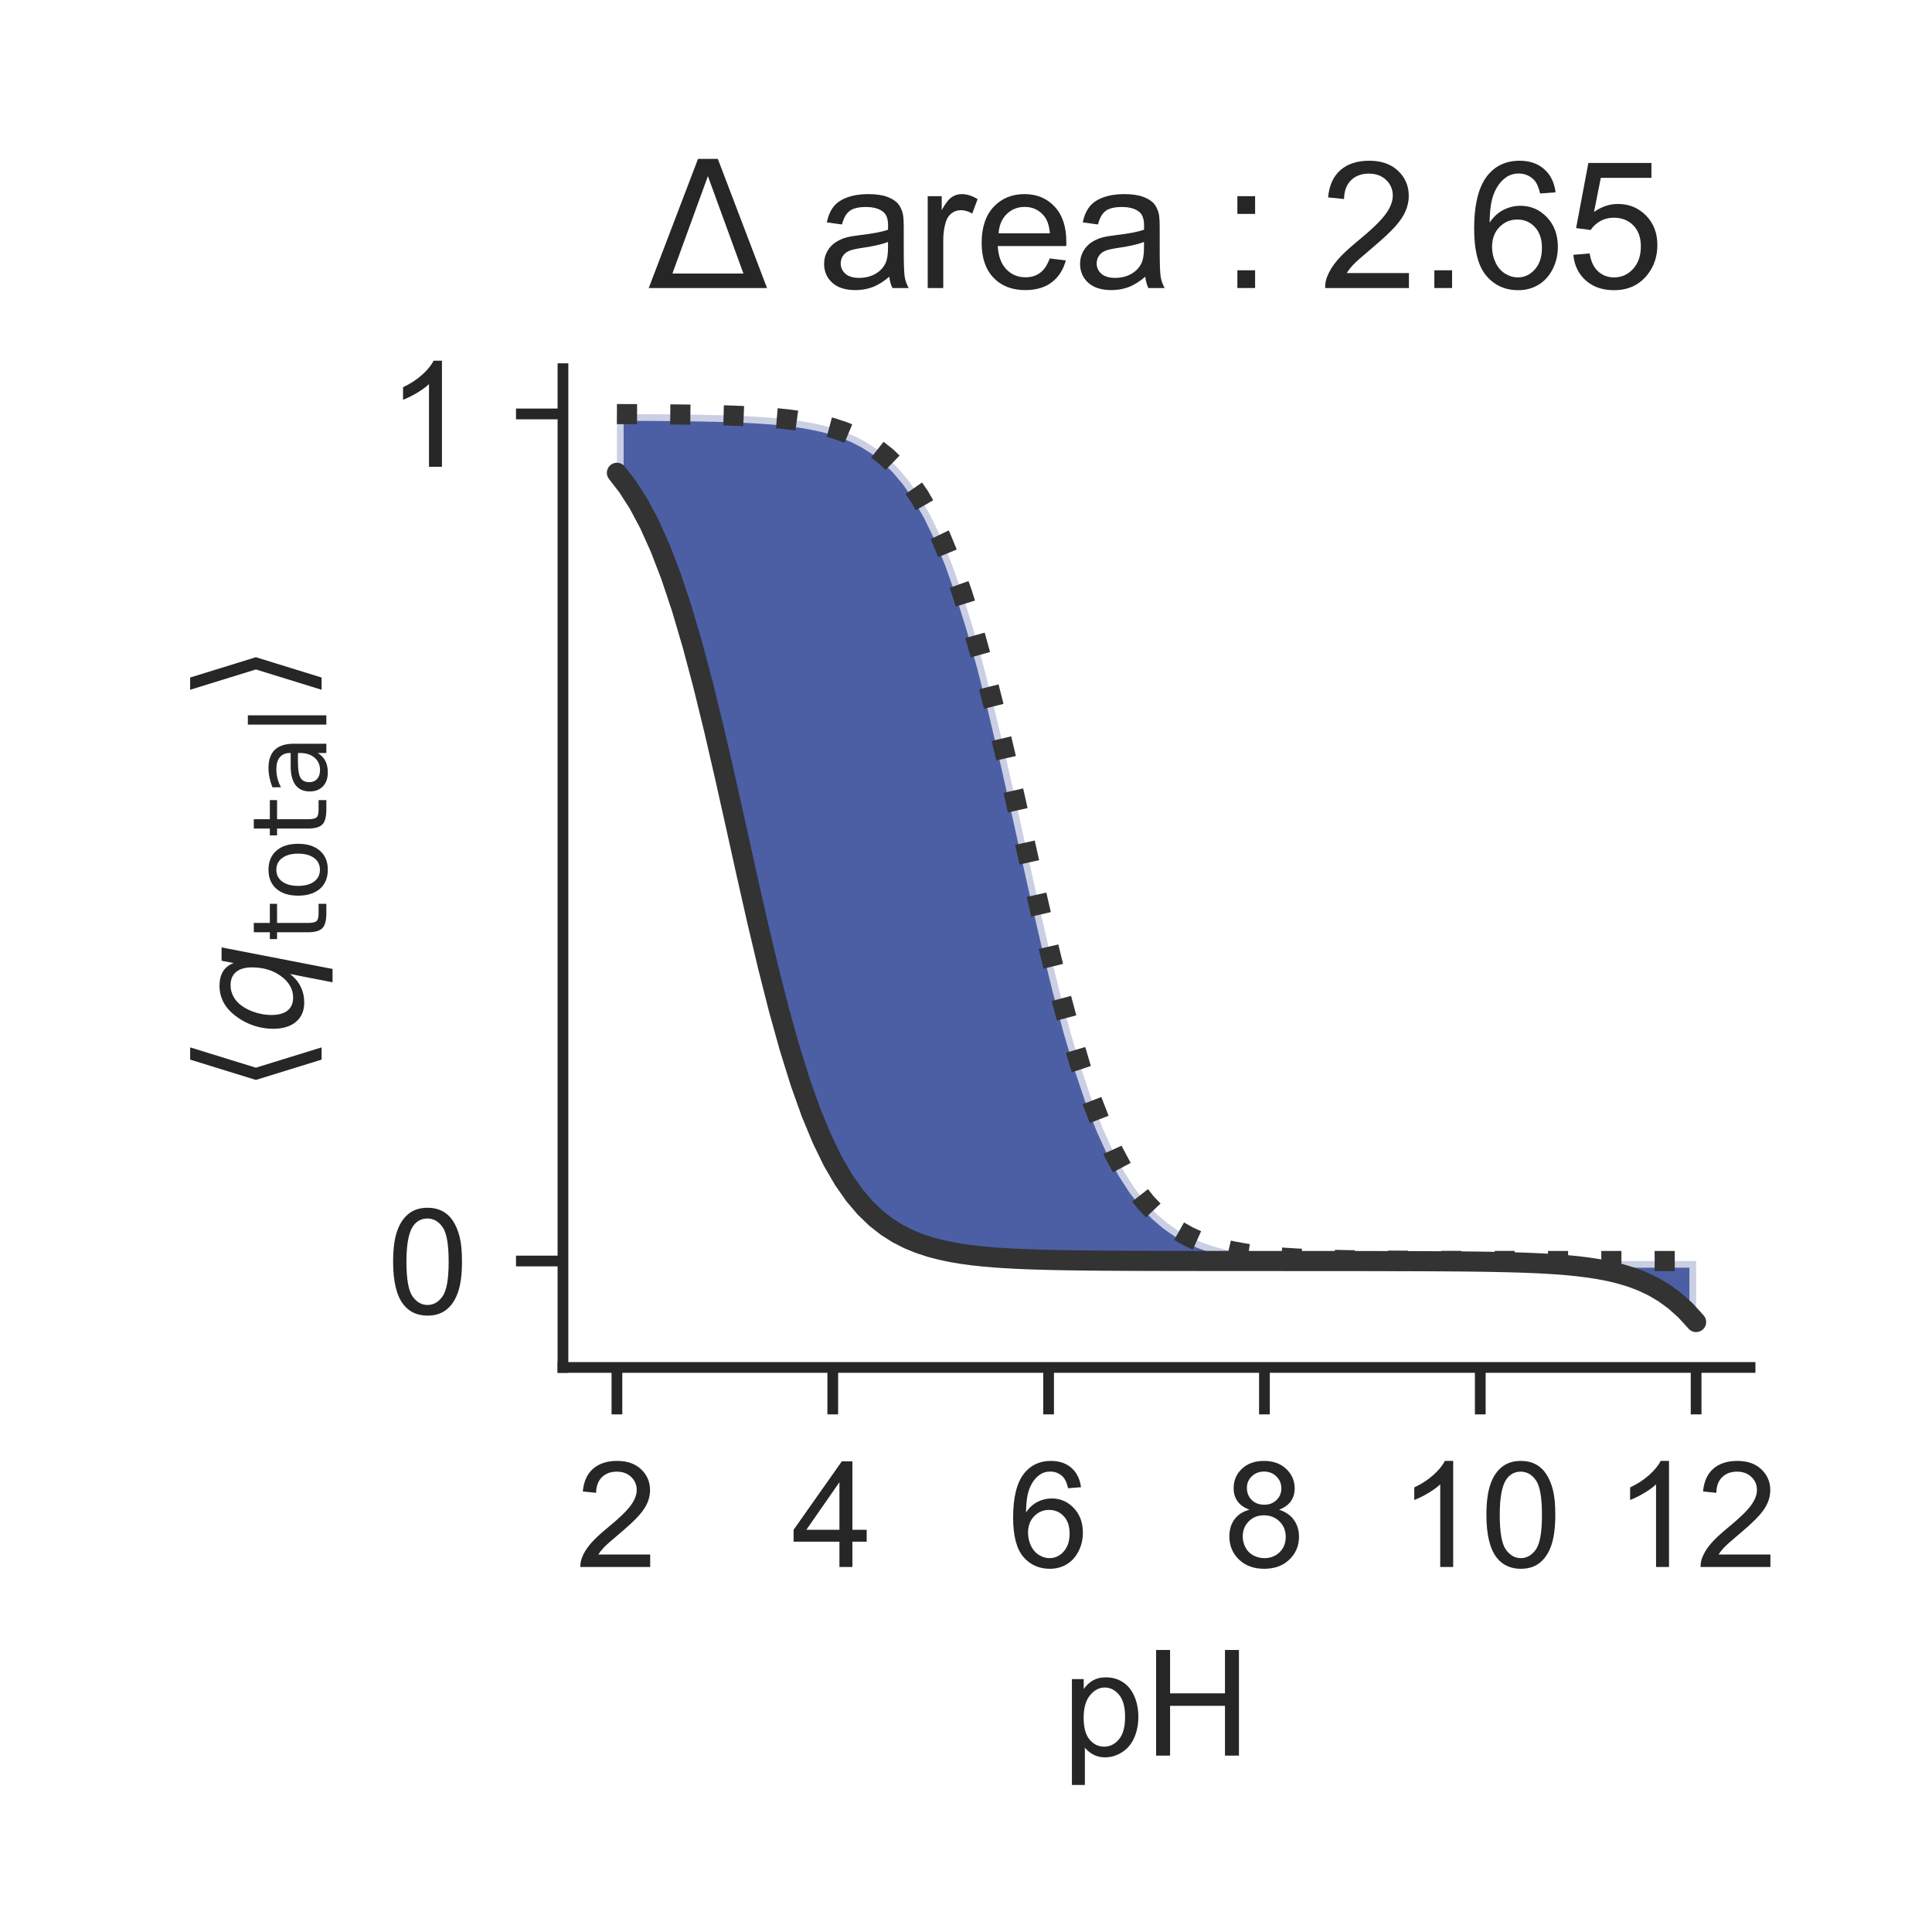 <?xml version="1.0" encoding="utf-8" standalone="no"?>
<!DOCTYPE svg PUBLIC "-//W3C//DTD SVG 1.1//EN"
  "http://www.w3.org/Graphics/SVG/1.1/DTD/svg11.dtd">
<!-- Created with matplotlib (http://matplotlib.org/) -->
<svg height="144pt" version="1.1" viewBox="0 0 144 144" width="144pt" xmlns="http://www.w3.org/2000/svg" xmlns:xlink="http://www.w3.org/1999/xlink">
 <defs>
  <style type="text/css">
*{stroke-linecap:butt;stroke-linejoin:round;}
  </style>
 </defs>
 <g id="figure_1">
  <g id="patch_1">
   <path d="M 0 144 
L 144 144 
L 144 0 
L 0 0 
z
" style="fill:#ffffff;"/>
  </g>
  <g id="axes_1">
   <g id="patch_2">
    <path d="M 41.96 101.92 
L 130.44 101.92 
L 130.44 27.48 
L 41.96 27.48 
z
" style="fill:#ffffff;"/>
   </g>
   <g id="matplotlib.axis_1">
    <g id="xtick_1">
     <g id="line2d_1">
      <defs>
       <path d="M 0 0 
L 0 3.5 
" id="m778b055ed0" style="stroke:#262626;stroke-width:0.8;"/>
      </defs>
      <g>
       <use style="fill:#262626;stroke:#262626;stroke-width:0.8;" x="45.982" xlink:href="#m778b055ed0" y="101.92"/>
      </g>
     </g>
     <g id="text_1">
      <!-- 2 -->
      <defs>
       <path d="M 50.344 8.453 
L 50.344 0 
L 3.031 0 
Q 2.938 3.172 4.047 6.109 
Q 5.859 10.938 9.828 15.625 
Q 13.812 20.312 21.344 26.469 
Q 33.016 36.031 37.109 41.625 
Q 41.219 47.219 41.219 52.203 
Q 41.219 57.422 37.469 61 
Q 33.734 64.594 27.734 64.594 
Q 21.391 64.594 17.578 60.781 
Q 13.766 56.984 13.719 50.25 
L 4.688 51.172 
Q 5.609 61.281 11.656 66.578 
Q 17.719 71.875 27.938 71.875 
Q 38.234 71.875 44.234 66.156 
Q 50.25 60.453 50.25 52 
Q 50.25 47.703 48.484 43.547 
Q 46.734 39.406 42.656 34.812 
Q 38.578 30.219 29.109 22.219 
Q 21.188 15.578 18.938 13.203 
Q 16.703 10.844 15.234 8.453 
z
" id="ArialMT-32"/>
      </defs>
      <g style="fill:#262626;" transform="translate(42.923 116.794)scale(0.11 -0.11)">
       <use xlink:href="#ArialMT-32"/>
      </g>
     </g>
    </g>
    <g id="xtick_2">
     <g id="line2d_2">
      <g>
       <use style="fill:#262626;stroke:#262626;stroke-width:0.8;" x="62.069" xlink:href="#m778b055ed0" y="101.92"/>
      </g>
     </g>
     <g id="text_2">
      <!-- 4 -->
      <defs>
       <path d="M 32.328 0 
L 32.328 17.141 
L 1.266 17.141 
L 1.266 25.203 
L 33.938 71.578 
L 41.109 71.578 
L 41.109 25.203 
L 50.781 25.203 
L 50.781 17.141 
L 41.109 17.141 
L 41.109 0 
z
M 32.328 25.203 
L 32.328 57.469 
L 9.906 25.203 
z
" id="ArialMT-34"/>
      </defs>
      <g style="fill:#262626;" transform="translate(59.011 116.794)scale(0.11 -0.11)">
       <use xlink:href="#ArialMT-34"/>
      </g>
     </g>
    </g>
    <g id="xtick_3">
     <g id="line2d_3">
      <g>
       <use style="fill:#262626;stroke:#262626;stroke-width:0.8;" x="78.156" xlink:href="#m778b055ed0" y="101.92"/>
      </g>
     </g>
     <g id="text_3">
      <!-- 6 -->
      <defs>
       <path d="M 49.75 54.047 
L 41.016 53.375 
Q 39.844 58.547 37.703 60.891 
Q 34.125 64.656 28.906 64.656 
Q 24.703 64.656 21.531 62.312 
Q 17.391 59.281 14.984 53.469 
Q 12.594 47.656 12.5 36.922 
Q 15.672 41.75 20.266 44.094 
Q 24.859 46.438 29.891 46.438 
Q 38.672 46.438 44.844 39.969 
Q 51.031 33.5 51.031 23.25 
Q 51.031 16.5 48.125 10.719 
Q 45.219 4.938 40.141 1.859 
Q 35.062 -1.219 28.609 -1.219 
Q 17.625 -1.219 10.688 6.859 
Q 3.766 14.938 3.766 33.5 
Q 3.766 54.25 11.422 63.672 
Q 18.109 71.875 29.438 71.875 
Q 37.891 71.875 43.281 67.141 
Q 48.688 62.406 49.75 54.047 
z
M 13.875 23.188 
Q 13.875 18.656 15.797 14.5 
Q 17.719 10.359 21.188 8.172 
Q 24.656 6 28.469 6 
Q 34.031 6 38.031 10.484 
Q 42.047 14.984 42.047 22.703 
Q 42.047 30.125 38.078 34.391 
Q 34.125 38.672 28.125 38.672 
Q 22.172 38.672 18.016 34.391 
Q 13.875 30.125 13.875 23.188 
z
" id="ArialMT-36"/>
      </defs>
      <g style="fill:#262626;" transform="translate(75.098 116.794)scale(0.11 -0.11)">
       <use xlink:href="#ArialMT-36"/>
      </g>
     </g>
    </g>
    <g id="xtick_4">
     <g id="line2d_4">
      <g>
       <use style="fill:#262626;stroke:#262626;stroke-width:0.8;" x="94.244" xlink:href="#m778b055ed0" y="101.92"/>
      </g>
     </g>
     <g id="text_4">
      <!-- 8 -->
      <defs>
       <path d="M 17.672 38.812 
Q 12.203 40.828 9.562 44.531 
Q 6.938 48.25 6.938 53.422 
Q 6.938 61.234 12.547 66.547 
Q 18.172 71.875 27.484 71.875 
Q 36.859 71.875 42.578 66.422 
Q 48.297 60.984 48.297 53.172 
Q 48.297 48.188 45.672 44.5 
Q 43.062 40.828 37.75 38.812 
Q 44.344 36.672 47.781 31.875 
Q 51.219 27.094 51.219 20.453 
Q 51.219 11.281 44.719 5.031 
Q 38.234 -1.219 27.641 -1.219 
Q 17.047 -1.219 10.547 5.047 
Q 4.047 11.328 4.047 20.703 
Q 4.047 27.688 7.594 32.391 
Q 11.141 37.109 17.672 38.812 
z
M 15.922 53.719 
Q 15.922 48.641 19.188 45.406 
Q 22.469 42.188 27.688 42.188 
Q 32.766 42.188 36.016 45.375 
Q 39.266 48.578 39.266 53.219 
Q 39.266 58.062 35.906 61.359 
Q 32.562 64.656 27.594 64.656 
Q 22.562 64.656 19.234 61.422 
Q 15.922 58.203 15.922 53.719 
z
M 13.094 20.656 
Q 13.094 16.891 14.875 13.375 
Q 16.656 9.859 20.172 7.922 
Q 23.688 6 27.734 6 
Q 34.031 6 38.125 10.047 
Q 42.234 14.109 42.234 20.359 
Q 42.234 26.703 38.016 30.859 
Q 33.797 35.016 27.438 35.016 
Q 21.234 35.016 17.156 30.906 
Q 13.094 26.812 13.094 20.656 
z
" id="ArialMT-38"/>
      </defs>
      <g style="fill:#262626;" transform="translate(91.185 116.794)scale(0.11 -0.11)">
       <use xlink:href="#ArialMT-38"/>
      </g>
     </g>
    </g>
    <g id="xtick_5">
     <g id="line2d_5">
      <g>
       <use style="fill:#262626;stroke:#262626;stroke-width:0.8;" x="110.331" xlink:href="#m778b055ed0" y="101.92"/>
      </g>
     </g>
     <g id="text_5">
      <!-- 10 -->
      <defs>
       <path d="M 37.25 0 
L 28.469 0 
L 28.469 56 
Q 25.297 52.984 20.141 49.953 
Q 14.984 46.922 10.891 45.406 
L 10.891 53.906 
Q 18.266 57.375 23.781 62.297 
Q 29.297 67.234 31.594 71.875 
L 37.25 71.875 
z
" id="ArialMT-31"/>
       <path d="M 4.156 35.297 
Q 4.156 48 6.766 55.734 
Q 9.375 63.484 14.516 67.672 
Q 19.672 71.875 27.484 71.875 
Q 33.25 71.875 37.594 69.547 
Q 41.938 67.234 44.766 62.859 
Q 47.609 58.5 49.219 52.219 
Q 50.828 45.953 50.828 35.297 
Q 50.828 22.703 48.234 14.969 
Q 45.656 7.234 40.5 3 
Q 35.359 -1.219 27.484 -1.219 
Q 17.141 -1.219 11.234 6.203 
Q 4.156 15.141 4.156 35.297 
z
M 13.188 35.297 
Q 13.188 17.672 17.312 11.828 
Q 21.438 6 27.484 6 
Q 33.547 6 37.672 11.859 
Q 41.797 17.719 41.797 35.297 
Q 41.797 52.984 37.672 58.781 
Q 33.547 64.594 27.391 64.594 
Q 21.344 64.594 17.719 59.469 
Q 13.188 52.938 13.188 35.297 
z
" id="ArialMT-30"/>
      </defs>
      <g style="fill:#262626;" transform="translate(104.214 116.794)scale(0.11 -0.11)">
       <use xlink:href="#ArialMT-31"/>
       <use x="55.615" xlink:href="#ArialMT-30"/>
      </g>
     </g>
    </g>
    <g id="xtick_6">
     <g id="line2d_6">
      <g>
       <use style="fill:#262626;stroke:#262626;stroke-width:0.8;" x="126.418" xlink:href="#m778b055ed0" y="101.92"/>
      </g>
     </g>
     <g id="text_6">
      <!-- 12 -->
      <g style="fill:#262626;" transform="translate(120.301 116.794)scale(0.11 -0.11)">
       <use xlink:href="#ArialMT-31"/>
       <use x="55.615" xlink:href="#ArialMT-32"/>
      </g>
     </g>
    </g>
    <g id="text_7">
     <!-- pH -->
     <defs>
      <path d="M 6.594 -19.875 
L 6.594 51.859 
L 14.594 51.859 
L 14.594 45.125 
Q 17.438 49.078 21 51.047 
Q 24.562 53.031 29.641 53.031 
Q 36.281 53.031 41.359 49.609 
Q 46.438 46.188 49.016 39.953 
Q 51.609 33.734 51.609 26.312 
Q 51.609 18.359 48.75 11.984 
Q 45.906 5.609 40.453 2.219 
Q 35.016 -1.172 29 -1.172 
Q 24.609 -1.172 21.109 0.688 
Q 17.625 2.547 15.375 5.375 
L 15.375 -19.875 
z
M 14.547 25.641 
Q 14.547 15.625 18.594 10.844 
Q 22.656 6.062 28.422 6.062 
Q 34.281 6.062 38.453 11.016 
Q 42.625 15.969 42.625 26.375 
Q 42.625 36.281 38.547 41.203 
Q 34.469 46.141 28.812 46.141 
Q 23.188 46.141 18.859 40.891 
Q 14.547 35.641 14.547 25.641 
z
" id="ArialMT-70"/>
      <path d="M 8.016 0 
L 8.016 71.578 
L 17.484 71.578 
L 17.484 42.188 
L 54.688 42.188 
L 54.688 71.578 
L 64.156 71.578 
L 64.156 0 
L 54.688 0 
L 54.688 33.734 
L 17.484 33.734 
L 17.484 0 
z
" id="ArialMT-48"/>
     </defs>
     <g style="fill:#262626;" transform="translate(79.169 130.853)scale(0.11 -0.11)">
      <use xlink:href="#ArialMT-70"/>
      <use x="55.615" xlink:href="#ArialMT-48"/>
     </g>
    </g>
   </g>
   <g id="matplotlib.axis_2">
    <g id="ytick_1">
     <g id="line2d_7">
      <defs>
       <path d="M 0 0 
L -3.5 0 
" id="m3562e9241d" style="stroke:#262626;stroke-width:0.8;"/>
      </defs>
      <g>
       <use style="fill:#262626;stroke:#262626;stroke-width:0.8;" x="41.96" xlink:href="#m3562e9241d" y="93.989"/>
      </g>
     </g>
     <g id="text_8">
      <!-- 0 -->
      <g style="fill:#262626;" transform="translate(28.843 97.925)scale(0.11 -0.11)">
       <use xlink:href="#ArialMT-30"/>
      </g>
     </g>
    </g>
    <g id="ytick_2">
     <g id="line2d_8">
      <g>
       <use style="fill:#262626;stroke:#262626;stroke-width:0.8;" x="41.96" xlink:href="#m3562e9241d" y="30.853"/>
      </g>
     </g>
     <g id="text_9">
      <!-- 1 -->
      <g style="fill:#262626;" transform="translate(28.843 34.79)scale(0.11 -0.11)">
       <use xlink:href="#ArialMT-31"/>
      </g>
     </g>
    </g>
    <g id="text_10">
     <!-- $\langle q_\mathsf{total} \rangle$ -->
     <defs>
      <path d="M 8.938 31.344 
L 22.703 75.875 
L 31 75.875 
L 17.234 31.344 
L 31 -13.188 
L 22.703 -13.188 
z
" id="DejaVuSans-27e8"/>
      <path d="M 41.703 8.203 
Q 38.094 3.469 33.172 1.016 
Q 28.266 -1.422 22.312 -1.422 
Q 14.016 -1.422 9.297 4.172 
Q 4.594 9.766 4.594 19.578 
Q 4.594 27.484 7.5 34.859 
Q 10.406 42.234 15.828 48.094 
Q 19.344 51.906 23.906 53.953 
Q 28.469 56 33.5 56 
Q 39.547 56 43.453 53.609 
Q 47.359 51.219 49.125 46.391 
L 50.688 54.594 
L 59.719 54.594 
L 45.125 -20.609 
L 36.078 -20.609 
z
M 13.922 20.906 
Q 13.922 13.672 16.938 9.891 
Q 19.969 6.109 25.688 6.109 
Q 34.188 6.109 40.188 14.234 
Q 46.188 22.359 46.188 33.984 
Q 46.188 41.016 43.078 44.75 
Q 39.984 48.484 34.188 48.484 
Q 29.938 48.484 26.312 46.5 
Q 22.703 44.531 20.016 40.719 
Q 17.188 36.719 15.547 31.344 
Q 13.922 25.984 13.922 20.906 
z
" id="DejaVuSans-Oblique-71"/>
      <path d="M 18.312 70.219 
L 18.312 54.688 
L 36.812 54.688 
L 36.812 47.703 
L 18.312 47.703 
L 18.312 18.016 
Q 18.312 11.328 20.141 9.422 
Q 21.969 7.516 27.594 7.516 
L 36.812 7.516 
L 36.812 0 
L 27.594 0 
Q 17.188 0 13.234 3.875 
Q 9.281 7.766 9.281 18.016 
L 9.281 47.703 
L 2.688 47.703 
L 2.688 54.688 
L 9.281 54.688 
L 9.281 70.219 
z
" id="DejaVuSans-74"/>
      <path d="M 30.609 48.391 
Q 23.391 48.391 19.188 42.75 
Q 14.984 37.109 14.984 27.297 
Q 14.984 17.484 19.156 11.844 
Q 23.344 6.203 30.609 6.203 
Q 37.797 6.203 41.984 11.859 
Q 46.188 17.531 46.188 27.297 
Q 46.188 37.016 41.984 42.703 
Q 37.797 48.391 30.609 48.391 
z
M 30.609 56 
Q 42.328 56 49.016 48.375 
Q 55.719 40.766 55.719 27.297 
Q 55.719 13.875 49.016 6.219 
Q 42.328 -1.422 30.609 -1.422 
Q 18.844 -1.422 12.172 6.219 
Q 5.516 13.875 5.516 27.297 
Q 5.516 40.766 12.172 48.375 
Q 18.844 56 30.609 56 
z
" id="DejaVuSans-6f"/>
      <path d="M 34.281 27.484 
Q 23.391 27.484 19.188 25 
Q 14.984 22.516 14.984 16.5 
Q 14.984 11.719 18.141 8.906 
Q 21.297 6.109 26.703 6.109 
Q 34.188 6.109 38.703 11.406 
Q 43.219 16.703 43.219 25.484 
L 43.219 27.484 
z
M 52.203 31.203 
L 52.203 0 
L 43.219 0 
L 43.219 8.297 
Q 40.141 3.328 35.547 0.953 
Q 30.953 -1.422 24.312 -1.422 
Q 15.922 -1.422 10.953 3.297 
Q 6 8.016 6 15.922 
Q 6 25.141 12.172 29.828 
Q 18.359 34.516 30.609 34.516 
L 43.219 34.516 
L 43.219 35.406 
Q 43.219 41.609 39.141 45 
Q 35.062 48.391 27.688 48.391 
Q 23 48.391 18.547 47.266 
Q 14.109 46.141 10.016 43.891 
L 10.016 52.203 
Q 14.938 54.109 19.578 55.047 
Q 24.219 56 28.609 56 
Q 40.484 56 46.344 49.844 
Q 52.203 43.703 52.203 31.203 
z
" id="DejaVuSans-61"/>
      <path d="M 9.422 75.984 
L 18.406 75.984 
L 18.406 0 
L 9.422 0 
z
" id="DejaVuSans-6c"/>
      <path d="M 30.078 31.344 
L 16.312 -13.188 
L 8.016 -13.188 
L 21.781 31.344 
L 8.016 75.875 
L 16.312 75.875 
z
" id="DejaVuSans-27e9"/>
     </defs>
     <g style="fill:#262626;" transform="translate(22.533 81.475)rotate(-90)scale(0.11 -0.11)">
      <use transform="translate(0 0.125)" xlink:href="#DejaVuSans-27e8"/>
      <use transform="translate(39.014 0.125)" xlink:href="#DejaVuSans-Oblique-71"/>
      <use transform="translate(102.49 -16.281)scale(0.7)" xlink:href="#DejaVuSans-74"/>
      <use transform="translate(129.937 -16.281)scale(0.7)" xlink:href="#DejaVuSans-6f"/>
      <use transform="translate(172.764 -16.281)scale(0.7)" xlink:href="#DejaVuSans-74"/>
      <use transform="translate(200.21 -16.281)scale(0.7)" xlink:href="#DejaVuSans-61"/>
      <use transform="translate(243.105 -16.281)scale(0.7)" xlink:href="#DejaVuSans-6c"/>
      <use transform="translate(265.288 0.125)" xlink:href="#DejaVuSans-27e9"/>
     </g>
    </g>
   </g>
   <g id="PolyCollection_1">
    <defs>
     <path d="M 45.982 -113.136 
L 45.982 -113.136 
L 46.786 -113.134 
L 47.591 -113.13 
L 48.395 -113.126 
L 49.199 -113.12 
L 50.004 -113.113 
L 50.808 -113.104 
L 51.612 -113.093 
L 52.417 -113.08 
L 53.221 -113.062 
L 54.025 -113.04 
L 54.83 -113.012 
L 55.634 -112.978 
L 56.439 -112.934 
L 57.243 -112.879 
L 58.047 -112.81 
L 58.852 -112.723 
L 59.656 -112.614 
L 60.46 -112.478 
L 61.265 -112.307 
L 62.069 -112.093 
L 62.873 -111.826 
L 63.678 -111.492 
L 64.482 -111.078 
L 65.287 -110.564 
L 66.091 -109.929 
L 66.895 -109.149 
L 67.7 -108.195 
L 68.504 -107.037 
L 69.308 -105.643 
L 70.113 -103.982 
L 70.917 -102.026 
L 71.721 -99.758 
L 72.526 -97.168 
L 73.33 -94.268 
L 74.135 -91.088 
L 74.939 -87.68 
L 75.743 -84.118 
L 76.548 -80.489 
L 77.352 -76.89 
L 78.156 -73.41 
L 78.961 -70.131 
L 79.765 -67.114 
L 80.569 -64.398 
L 81.374 -62.001 
L 82.178 -59.922 
L 82.983 -58.147 
L 83.787 -56.649 
L 84.591 -55.401 
L 85.396 -54.369 
L 86.2 -53.522 
L 87.004 -52.833 
L 87.809 -52.273 
L 88.613 -51.821 
L 89.417 -51.458 
L 90.222 -51.166 
L 91.026 -50.932 
L 91.831 -50.745 
L 92.635 -50.595 
L 93.439 -50.476 
L 94.244 -50.381 
L 95.048 -50.305 
L 95.852 -50.245 
L 96.657 -50.197 
L 97.461 -50.159 
L 98.265 -50.129 
L 99.07 -50.105 
L 99.874 -50.086 
L 100.679 -50.07 
L 101.483 -50.058 
L 102.287 -50.049 
L 103.092 -50.041 
L 103.896 -50.035 
L 104.7 -50.03 
L 105.505 -50.026 
L 106.309 -50.023 
L 107.113 -50.021 
L 107.918 -50.019 
L 108.722 -50.017 
L 109.527 -50.016 
L 110.331 -50.015 
L 111.135 -50.014 
L 111.94 -50.014 
L 112.744 -50.013 
L 113.548 -50.013 
L 114.353 -50.013 
L 115.157 -50.012 
L 115.961 -50.012 
L 116.766 -50.012 
L 117.57 -50.012 
L 118.375 -50.012 
L 119.179 -50.012 
L 119.983 -50.012 
L 120.788 -50.012 
L 121.592 -50.012 
L 122.396 -50.012 
L 123.201 -50.012 
L 124.005 -50.012 
L 124.809 -50.012 
L 125.614 -50.012 
L 126.418 -50.012 
L 126.418 -50.012 
L 126.418 -45.464 
L 125.614 -46.345 
L 124.809 -47.064 
L 124.005 -47.647 
L 123.201 -48.119 
L 122.396 -48.499 
L 121.592 -48.804 
L 120.788 -49.049 
L 119.983 -49.244 
L 119.179 -49.4 
L 118.375 -49.525 
L 117.57 -49.625 
L 116.766 -49.704 
L 115.961 -49.767 
L 115.157 -49.817 
L 114.353 -49.857 
L 113.548 -49.889 
L 112.744 -49.914 
L 111.94 -49.934 
L 111.135 -49.95 
L 110.331 -49.963 
L 109.527 -49.973 
L 108.722 -49.981 
L 107.918 -49.987 
L 107.113 -49.992 
L 106.309 -49.996 
L 105.505 -49.999 
L 104.7 -50.002 
L 103.896 -50.004 
L 103.092 -50.005 
L 102.287 -50.007 
L 101.483 -50.008 
L 100.679 -50.009 
L 99.874 -50.009 
L 99.07 -50.01 
L 98.265 -50.01 
L 97.461 -50.011 
L 96.657 -50.011 
L 95.852 -50.011 
L 95.048 -50.012 
L 94.244 -50.012 
L 93.439 -50.012 
L 92.635 -50.013 
L 91.831 -50.013 
L 91.026 -50.013 
L 90.222 -50.014 
L 89.417 -50.015 
L 88.613 -50.016 
L 87.809 -50.017 
L 87.004 -50.018 
L 86.2 -50.02 
L 85.396 -50.022 
L 84.591 -50.025 
L 83.787 -50.028 
L 82.983 -50.033 
L 82.178 -50.038 
L 81.374 -50.045 
L 80.569 -50.054 
L 79.765 -50.065 
L 78.961 -50.078 
L 78.156 -50.096 
L 77.352 -50.118 
L 76.548 -50.145 
L 75.743 -50.179 
L 74.939 -50.223 
L 74.135 -50.277 
L 73.33 -50.346 
L 72.526 -50.432 
L 71.721 -50.54 
L 70.917 -50.675 
L 70.113 -50.845 
L 69.308 -51.057 
L 68.504 -51.322 
L 67.7 -51.652 
L 66.895 -52.063 
L 66.091 -52.573 
L 65.287 -53.203 
L 64.482 -53.977 
L 63.678 -54.924 
L 62.873 -56.074 
L 62.069 -57.458 
L 61.265 -59.109 
L 60.46 -61.052 
L 59.656 -63.309 
L 58.852 -65.886 
L 58.047 -68.775 
L 57.243 -71.946 
L 56.439 -75.346 
L 55.634 -78.904 
L 54.83 -82.532 
L 54.025 -86.135 
L 53.221 -89.62 
L 52.417 -92.908 
L 51.612 -95.936 
L 50.808 -98.665 
L 50.004 -101.074 
L 49.199 -103.165 
L 48.395 -104.953 
L 47.591 -106.461 
L 46.786 -107.72 
L 45.982 -108.76 
z
" id="m00f638cf9a" style="stroke:#ffffff;stroke-opacity:0.7;"/>
    </defs>
    <g clip-path="url(#pa40e3f18da)">
     <use style="fill:#001c7f;fill-opacity:0.7;stroke:#ffffff;stroke-opacity:0.7;" x="0" xlink:href="#m00f638cf9a" y="144"/>
    </g>
   </g>
   <g id="line2d_9">
    <path clip-path="url(#pa40e3f18da)" d="M 45.982 30.864 
L 46.786 30.866 
L 47.591 30.87 
L 48.395 30.874 
L 49.199 30.88 
L 50.004 30.887 
L 50.808 30.896 
L 51.612 30.907 
L 52.417 30.92 
L 53.221 30.938 
L 54.025 30.96 
L 54.83 30.988 
L 55.634 31.022 
L 56.439 31.066 
L 57.243 31.121 
L 58.047 31.19 
L 58.852 31.277 
L 59.656 31.386 
L 60.46 31.522 
L 61.265 31.693 
L 62.069 31.907 
L 62.873 32.174 
L 63.678 32.508 
L 64.482 32.922 
L 65.287 33.436 
L 66.091 34.071 
L 66.895 34.851 
L 67.7 35.805 
L 68.504 36.963 
L 69.308 38.357 
L 70.113 40.018 
L 70.917 41.974 
L 71.721 44.242 
L 72.526 46.832 
L 73.33 49.732 
L 74.135 52.912 
L 74.939 56.32 
L 75.743 59.882 
L 76.548 63.511 
L 77.352 67.11 
L 78.156 70.59 
L 78.961 73.869 
L 79.765 76.886 
L 80.569 79.602 
L 81.374 81.999 
L 82.178 84.078 
L 82.983 85.853 
L 83.787 87.351 
L 84.591 88.599 
L 85.396 89.631 
L 86.2 90.478 
L 87.004 91.167 
L 87.809 91.727 
L 88.613 92.179 
L 89.417 92.542 
L 90.222 92.834 
L 91.026 93.068 
L 91.831 93.255 
L 92.635 93.405 
L 93.439 93.524 
L 94.244 93.619 
L 95.048 93.695 
L 95.852 93.755 
L 96.657 93.803 
L 97.461 93.841 
L 98.265 93.871 
L 99.07 93.895 
L 99.874 93.914 
L 100.679 93.93 
L 101.483 93.942 
L 102.287 93.951 
L 103.092 93.959 
L 103.896 93.965 
L 104.7 93.97 
L 105.505 93.974 
L 106.309 93.977 
L 107.113 93.979 
L 107.918 93.981 
L 108.722 93.983 
L 109.527 93.984 
L 110.331 93.985 
L 111.135 93.986 
L 111.94 93.986 
L 112.744 93.987 
L 113.548 93.987 
L 114.353 93.987 
L 115.157 93.988 
L 115.961 93.988 
L 116.766 93.988 
L 117.57 93.988 
L 118.375 93.988 
L 119.179 93.988 
L 119.983 93.988 
L 120.788 93.988 
L 121.592 93.988 
L 122.396 93.988 
L 123.201 93.988 
L 124.005 93.988 
L 124.809 93.988 
L 125.614 93.988 
L 126.418 93.988 
" style="fill:none;stroke:#333333;stroke-dasharray:1.5,2.475;stroke-dashoffset:0;stroke-width:1.5;"/>
   </g>
   <g id="line2d_10">
    <path clip-path="url(#pa40e3f18da)" d="M 45.982 35.24 
L 46.786 36.28 
L 47.591 37.539 
L 48.395 39.047 
L 49.199 40.835 
L 50.004 42.926 
L 50.808 45.335 
L 51.612 48.064 
L 52.417 51.092 
L 53.221 54.38 
L 54.025 57.865 
L 54.83 61.468 
L 55.634 65.096 
L 56.439 68.654 
L 57.243 72.054 
L 58.047 75.225 
L 58.852 78.114 
L 59.656 80.691 
L 60.46 82.948 
L 61.265 84.891 
L 62.069 86.542 
L 62.873 87.926 
L 63.678 89.076 
L 64.482 90.023 
L 65.287 90.797 
L 66.091 91.427 
L 66.895 91.937 
L 67.7 92.348 
L 68.504 92.678 
L 69.308 92.943 
L 70.113 93.155 
L 70.917 93.325 
L 71.721 93.46 
L 72.526 93.568 
L 73.33 93.654 
L 74.135 93.723 
L 74.939 93.777 
L 75.743 93.821 
L 76.548 93.855 
L 77.352 93.882 
L 78.156 93.904 
L 78.961 93.922 
L 79.765 93.935 
L 80.569 93.946 
L 81.374 93.955 
L 82.178 93.962 
L 82.983 93.967 
L 83.787 93.972 
L 84.591 93.975 
L 85.396 93.978 
L 86.2 93.98 
L 87.004 93.982 
L 87.809 93.983 
L 88.613 93.984 
L 89.417 93.985 
L 90.222 93.986 
L 91.026 93.987 
L 91.831 93.987 
L 92.635 93.987 
L 93.439 93.988 
L 94.244 93.988 
L 95.048 93.988 
L 95.852 93.989 
L 96.657 93.989 
L 97.461 93.989 
L 98.265 93.99 
L 99.07 93.99 
L 99.874 93.991 
L 100.679 93.991 
L 101.483 93.992 
L 102.287 93.993 
L 103.092 93.995 
L 103.896 93.996 
L 104.7 93.998 
L 105.505 94.001 
L 106.309 94.004 
L 107.113 94.008 
L 107.918 94.013 
L 108.722 94.019 
L 109.527 94.027 
L 110.331 94.037 
L 111.135 94.05 
L 111.94 94.066 
L 112.744 94.086 
L 113.548 94.111 
L 114.353 94.143 
L 115.157 94.183 
L 115.961 94.233 
L 116.766 94.296 
L 117.57 94.375 
L 118.375 94.475 
L 119.179 94.6 
L 119.983 94.756 
L 120.788 94.951 
L 121.592 95.196 
L 122.396 95.501 
L 123.201 95.881 
L 124.005 96.353 
L 124.809 96.936 
L 125.614 97.655 
L 126.418 98.536 
" style="fill:none;stroke:#333333;stroke-linecap:round;stroke-width:1.5;"/>
   </g>
   <g id="patch_3">
    <path d="M 41.96 101.92 
L 41.96 27.48 
" style="fill:none;stroke:#262626;stroke-linecap:square;stroke-linejoin:miter;stroke-width:0.8;"/>
   </g>
   <g id="patch_4">
    <path d="M 41.96 101.92 
L 130.44 101.92 
" style="fill:none;stroke:#262626;stroke-linecap:square;stroke-linejoin:miter;stroke-width:0.8;"/>
   </g>
   <g id="text_11">
    <!-- $\Delta$ area : 2.65 -->
    <defs>
     <path d="M 34.188 63.188 
L 14.156 8.203 
L 54.25 8.203 
z
M 0.781 0 
L 28.609 72.906 
L 39.797 72.906 
L 67.578 0 
z
" id="DejaVuSans-394"/>
     <path id="ArialMT-20"/>
     <path d="M 40.438 6.391 
Q 35.547 2.25 31.031 0.531 
Q 26.516 -1.172 21.344 -1.172 
Q 12.797 -1.172 8.203 3 
Q 3.609 7.172 3.609 13.672 
Q 3.609 17.484 5.344 20.625 
Q 7.078 23.781 9.891 25.688 
Q 12.703 27.594 16.219 28.562 
Q 18.797 29.25 24.031 29.891 
Q 34.672 31.156 39.703 32.906 
Q 39.75 34.719 39.75 35.203 
Q 39.75 40.578 37.25 42.781 
Q 33.891 45.75 27.25 45.75 
Q 21.047 45.75 18.094 43.578 
Q 15.141 41.406 13.719 35.891 
L 5.125 37.062 
Q 6.297 42.578 8.984 45.969 
Q 11.672 49.359 16.75 51.188 
Q 21.828 53.031 28.516 53.031 
Q 35.156 53.031 39.297 51.469 
Q 43.453 49.906 45.406 47.531 
Q 47.359 45.172 48.141 41.547 
Q 48.578 39.312 48.578 33.453 
L 48.578 21.734 
Q 48.578 9.469 49.141 6.219 
Q 49.703 2.984 51.375 0 
L 42.188 0 
Q 40.828 2.734 40.438 6.391 
z
M 39.703 26.031 
Q 34.906 24.078 25.344 22.703 
Q 19.922 21.922 17.672 20.938 
Q 15.438 19.969 14.203 18.094 
Q 12.984 16.219 12.984 13.922 
Q 12.984 10.406 15.641 8.062 
Q 18.312 5.719 23.438 5.719 
Q 28.516 5.719 32.469 7.938 
Q 36.422 10.156 38.281 14.016 
Q 39.703 17 39.703 22.797 
z
" id="ArialMT-61"/>
     <path d="M 6.5 0 
L 6.5 51.859 
L 14.406 51.859 
L 14.406 44 
Q 17.438 49.516 20 51.266 
Q 22.562 53.031 25.641 53.031 
Q 30.078 53.031 34.672 50.203 
L 31.641 42.047 
Q 28.422 43.953 25.203 43.953 
Q 22.312 43.953 20.016 42.219 
Q 17.719 40.484 16.75 37.406 
Q 15.281 32.719 15.281 27.156 
L 15.281 0 
z
" id="ArialMT-72"/>
     <path d="M 42.094 16.703 
L 51.172 15.578 
Q 49.031 7.625 43.219 3.219 
Q 37.406 -1.172 28.375 -1.172 
Q 17 -1.172 10.328 5.828 
Q 3.656 12.844 3.656 25.484 
Q 3.656 38.578 10.391 45.797 
Q 17.141 53.031 27.875 53.031 
Q 38.281 53.031 44.875 45.953 
Q 51.469 38.875 51.469 26.031 
Q 51.469 25.25 51.422 23.688 
L 12.75 23.688 
Q 13.234 15.141 17.578 10.594 
Q 21.922 6.062 28.422 6.062 
Q 33.25 6.062 36.672 8.594 
Q 40.094 11.141 42.094 16.703 
z
M 13.234 30.906 
L 42.188 30.906 
Q 41.609 37.453 38.875 40.719 
Q 34.672 45.797 27.984 45.797 
Q 21.922 45.797 17.797 41.75 
Q 13.672 37.703 13.234 30.906 
z
" id="ArialMT-65"/>
     <path d="M 9.031 41.844 
L 9.031 51.859 
L 19.047 51.859 
L 19.047 41.844 
z
M 9.031 0 
L 9.031 10.016 
L 19.047 10.016 
L 19.047 0 
z
" id="ArialMT-3a"/>
     <path d="M 9.078 0 
L 9.078 10.016 
L 19.094 10.016 
L 19.094 0 
z
" id="ArialMT-2e"/>
     <path d="M 4.156 18.75 
L 13.375 19.531 
Q 14.406 12.797 18.141 9.391 
Q 21.875 6 27.156 6 
Q 33.5 6 37.891 10.781 
Q 42.281 15.578 42.281 23.484 
Q 42.281 31 38.062 35.344 
Q 33.844 39.703 27 39.703 
Q 22.75 39.703 19.328 37.766 
Q 15.922 35.844 13.969 32.766 
L 5.719 33.844 
L 12.641 70.609 
L 48.25 70.609 
L 48.25 62.203 
L 19.672 62.203 
L 15.828 42.969 
Q 22.266 47.469 29.344 47.469 
Q 38.719 47.469 45.156 40.969 
Q 51.609 34.469 51.609 24.266 
Q 51.609 14.547 45.953 7.469 
Q 39.062 -1.219 27.156 -1.219 
Q 17.391 -1.219 11.203 4.25 
Q 5.031 9.719 4.156 18.75 
z
" id="ArialMT-35"/>
    </defs>
    <g style="fill:#262626;" transform="translate(48.25 21.48)scale(0.132 -0.132)">
     <use transform="translate(0 0.094)" xlink:href="#DejaVuSans-394"/>
     <use transform="translate(68.408 0.094)" xlink:href="#ArialMT-20"/>
     <use transform="translate(96.191 0.094)" xlink:href="#ArialMT-61"/>
     <use transform="translate(151.807 0.094)" xlink:href="#ArialMT-72"/>
     <use transform="translate(185.107 0.094)" xlink:href="#ArialMT-65"/>
     <use transform="translate(240.723 0.094)" xlink:href="#ArialMT-61"/>
     <use transform="translate(296.338 0.094)" xlink:href="#ArialMT-20"/>
     <use transform="translate(324.121 0.094)" xlink:href="#ArialMT-3a"/>
     <use transform="translate(351.904 0.094)" xlink:href="#ArialMT-20"/>
     <use transform="translate(379.688 0.094)" xlink:href="#ArialMT-32"/>
     <use transform="translate(435.303 0.094)" xlink:href="#ArialMT-2e"/>
     <use transform="translate(463.086 0.094)" xlink:href="#ArialMT-36"/>
     <use transform="translate(518.701 0.094)" xlink:href="#ArialMT-35"/>
    </g>
   </g>
  </g>
 </g>
 <defs>
  <clipPath id="pa40e3f18da">
   <rect height="74.44" width="88.48" x="41.96" y="27.48"/>
  </clipPath>
 </defs>
</svg>
